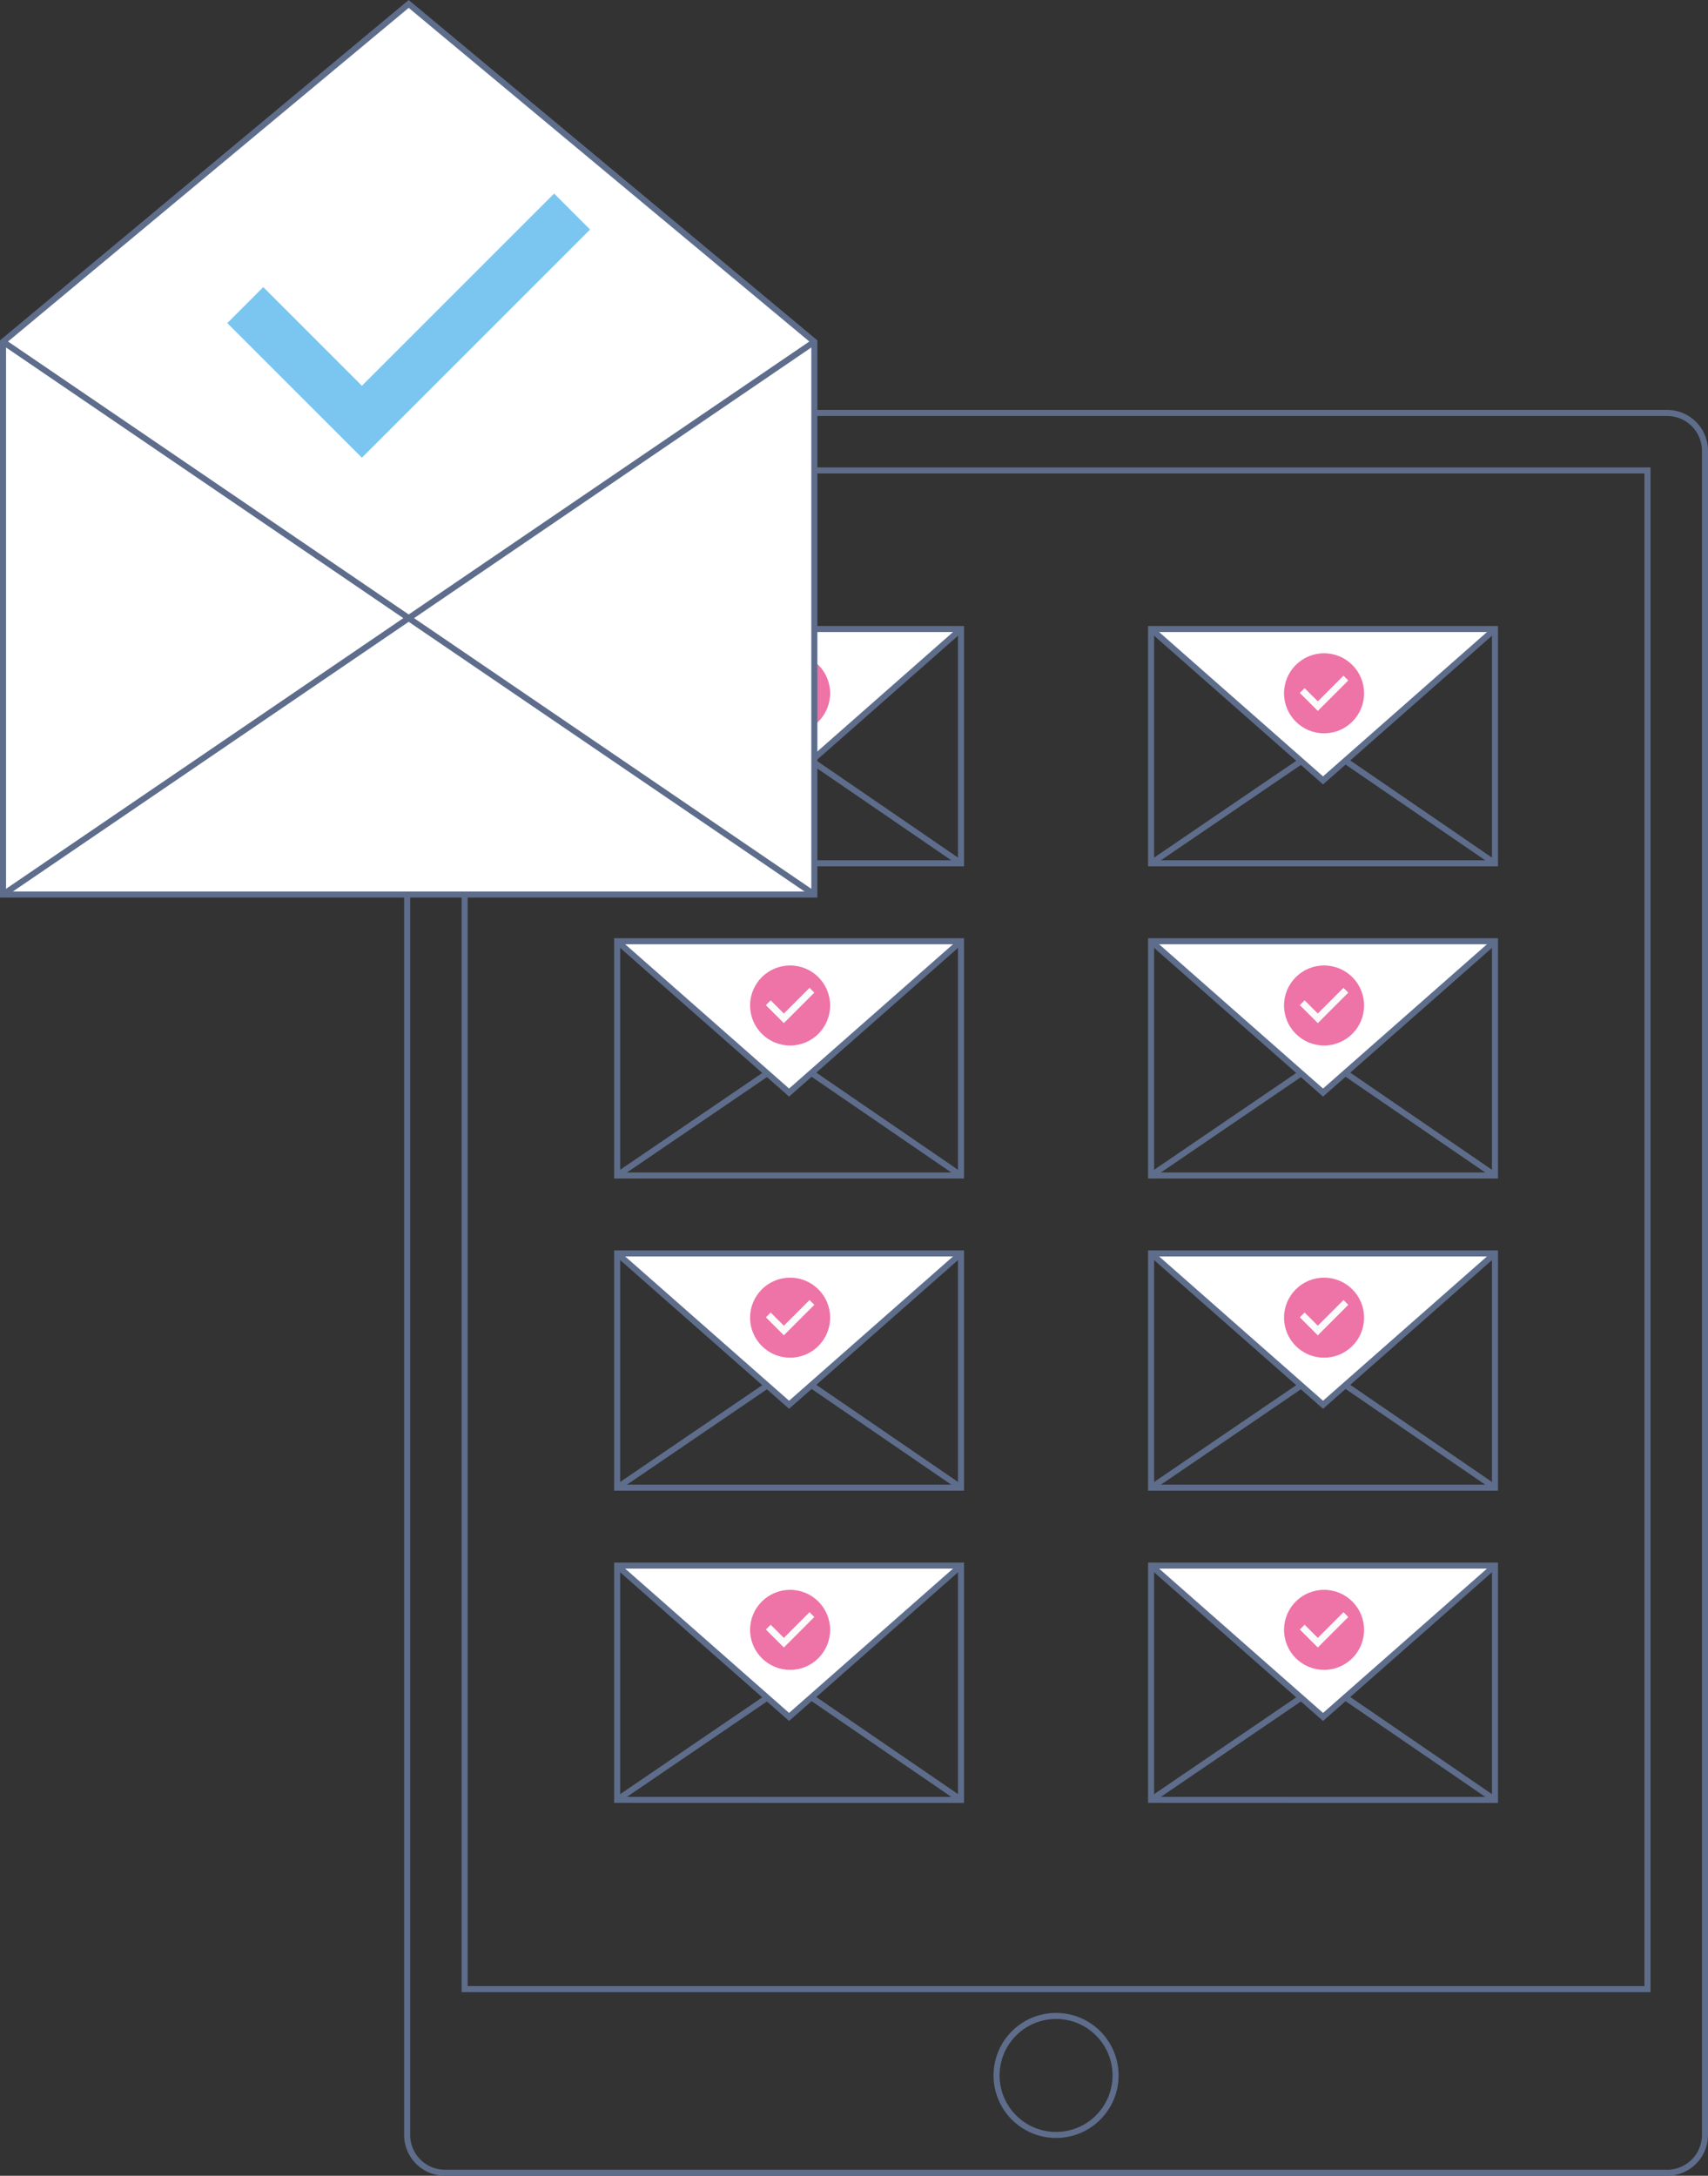 <svg xmlns="http://www.w3.org/2000/svg" viewBox="0 0 282.292 359.603"><rect x="0" y="0" width="282.292" height="359.603" fill="#333333" stroke="none"/><path d="M275.542 359.103h-202a6.25 6.25 0 0 1-6.25-6.25V74.502a6.25 6.25 0 0 1 6.25-6.25h202a6.25 6.25 0 0 1 6.25 6.25v278.352a6.25 6.25 0 0 1-6.25 6.249z" fill="none" stroke="#5e6d8b" stroke-miterlimit="10"/><path fill="none" stroke="#5e6d8b" stroke-miterlimit="10" d="M76.792 77.752h195.5v251h-195.5z"/><circle cx="174.542" cy="343.02" r="9.833" fill="none" stroke="#5e6d8b" stroke-miterlimit="10"/><path fill="#fff" stroke="#5e6d8b" stroke-miterlimit="10" d="M102.339 258.755l56.494 38.721"/><path fill="none" stroke="#5e6d8b" stroke-miterlimit="10" d="M102 297.476l56.833-38.721"/><path fill="#fff" stroke="#5e6d8b" stroke-miterlimit="10" d="M102 258.755l28.417 25.014 28.416-25.014"/><path fill="none" stroke="#5e6d8b" stroke-miterlimit="10" d="M102 258.755h56.833v38.721H102z"/><circle cx="130.586" cy="269.376" r="6.614" fill="#ee73a7"/><path fill="#fbfbfb" d="M133.798 266.459l-4.245 4.245-2.179-2.178-.794.794 2.973 2.972 5.039-5.039z"/><path fill="#fff" stroke="#5e6d8b" stroke-miterlimit="10" d="M102.339 207.158l56.494 38.721"/><path fill="none" stroke="#5e6d8b" stroke-miterlimit="10" d="M102 245.879l56.833-38.721"/><path fill="#fff" stroke="#5e6d8b" stroke-miterlimit="10" d="M102 207.158l28.417 25.015 28.416-25.015"/><path fill="none" stroke="#5e6d8b" stroke-miterlimit="10" d="M102 207.158h56.833v38.721H102z"/><circle cx="130.586" cy="217.779" r="6.614" fill="#ee73a7"/><path fill="#fbfbfb" d="M133.798 214.862l-4.245 4.246-2.179-2.179-.794.794 2.973 2.973 5.039-5.039z"/><g><path fill="#fff" stroke="#5e6d8b" stroke-miterlimit="10" d="M102.339 155.562l56.494 38.721"/><path fill="none" stroke="#5e6d8b" stroke-miterlimit="10" d="M102 194.283l56.833-38.721"/><path fill="#fff" stroke="#5e6d8b" stroke-miterlimit="10" d="M102 155.562l28.417 25.014 28.416-25.014"/><path fill="none" stroke="#5e6d8b" stroke-miterlimit="10" d="M102 155.562h56.833v38.721H102z"/><circle cx="130.586" cy="166.183" r="6.614" fill="#ee73a7"/><path fill="#fbfbfb" d="M133.798 163.266l-4.245 4.245-2.179-2.178-.794.794 2.973 2.972 5.039-5.039z"/></g><g><path fill="#fff" stroke="#5e6d8b" stroke-miterlimit="10" d="M102.339 103.965l56.494 38.721"/><path fill="none" stroke="#5e6d8b" stroke-miterlimit="10" d="M102 142.686l56.833-38.721"/><path fill="#fff" stroke="#5e6d8b" stroke-miterlimit="10" d="M102 103.965l28.417 25.015 28.416-25.015"/><path fill="none" stroke="#5e6d8b" stroke-miterlimit="10" d="M102 103.965h56.833v38.721H102z"/><circle cx="130.586" cy="114.586" r="6.614" fill="#ee73a7"/><path fill="#fbfbfb" d="M133.798 111.669l-4.245 4.245-2.179-2.178-.794.794 2.973 2.973 5.039-5.04z"/></g><g><path fill="#fff" stroke="#5e6d8b" stroke-miterlimit="10" d="M190.589 258.755l56.494 38.721"/><path fill="none" stroke="#5e6d8b" stroke-miterlimit="10" d="M190.25 297.476l56.833-38.721"/><path fill="#fff" stroke="#5e6d8b" stroke-miterlimit="10" d="M190.25 258.755l28.417 25.014 28.416-25.014"/><path fill="none" stroke="#5e6d8b" stroke-miterlimit="10" d="M190.25 258.755h56.833v38.721H190.25z"/><circle cx="218.836" cy="269.376" r="6.614" fill="#ee73a7"/><path fill="#fbfbfb" d="M222.048 266.459l-4.245 4.245-2.179-2.178-.794.794 2.973 2.972 5.039-5.039z"/></g><g><path fill="#fff" stroke="#5e6d8b" stroke-miterlimit="10" d="M190.589 207.158l56.494 38.721"/><path fill="none" stroke="#5e6d8b" stroke-miterlimit="10" d="M190.25 245.879l56.833-38.721"/><path fill="#fff" stroke="#5e6d8b" stroke-miterlimit="10" d="M190.25 207.158l28.417 25.015 28.416-25.015"/><path fill="none" stroke="#5e6d8b" stroke-miterlimit="10" d="M190.25 207.158h56.833v38.721H190.25z"/><circle cx="218.836" cy="217.779" r="6.614" fill="#ee73a7"/><path fill="#fbfbfb" d="M222.048 214.862l-4.245 4.246-2.179-2.179-.794.794 2.973 2.973 5.039-5.039z"/></g><g><path fill="#fff" stroke="#5e6d8b" stroke-miterlimit="10" d="M190.589 155.562l56.494 38.721"/><path fill="none" stroke="#5e6d8b" stroke-miterlimit="10" d="M190.25 194.283l56.833-38.721"/><path fill="#fff" stroke="#5e6d8b" stroke-miterlimit="10" d="M190.25 155.562l28.417 25.014 28.416-25.014"/><path fill="none" stroke="#5e6d8b" stroke-miterlimit="10" d="M190.25 155.562h56.833v38.721H190.25z"/><circle cx="218.836" cy="166.183" r="6.614" fill="#ee73a7"/><path fill="#fbfbfb" d="M222.048 163.266l-4.245 4.245-2.179-2.178-.794.794 2.973 2.972 5.039-5.039z"/></g><g><path fill="#fff" stroke="#5e6d8b" stroke-miterlimit="10" d="M190.589 103.965l56.494 38.721"/><path fill="none" stroke="#5e6d8b" stroke-miterlimit="10" d="M190.25 142.686l56.833-38.721"/><path fill="#fff" stroke="#5e6d8b" stroke-miterlimit="10" d="M190.25 103.965l28.417 25.015 28.416-25.015"/><path fill="none" stroke="#5e6d8b" stroke-miterlimit="10" d="M190.25 103.965h56.833v38.721H190.25z"/><circle cx="218.836" cy="114.586" r="6.614" fill="#ee73a7"/><path fill="#fbfbfb" d="M222.048 111.669l-4.245 4.245-2.179-2.178-.794.794 2.973 2.973 5.039-5.04z"/></g><g><path fill="#fff" stroke="#5e6d8b" stroke-miterlimit="10" d="M134.592 56.485L67.546.651.5 56.485v91.359h134.092z"/><path fill="none" stroke="#5e6d8b" stroke-miterlimit="10" d="M.5 147.844l134.092-91.359M.5 56.485l134.092 91.359"/><path fill="#7ac6f0" d="M91.583 31.987l-31.77 31.771-16.304-16.304-5.943 5.943 22.247 22.247 37.713-37.713z"/></g></svg>